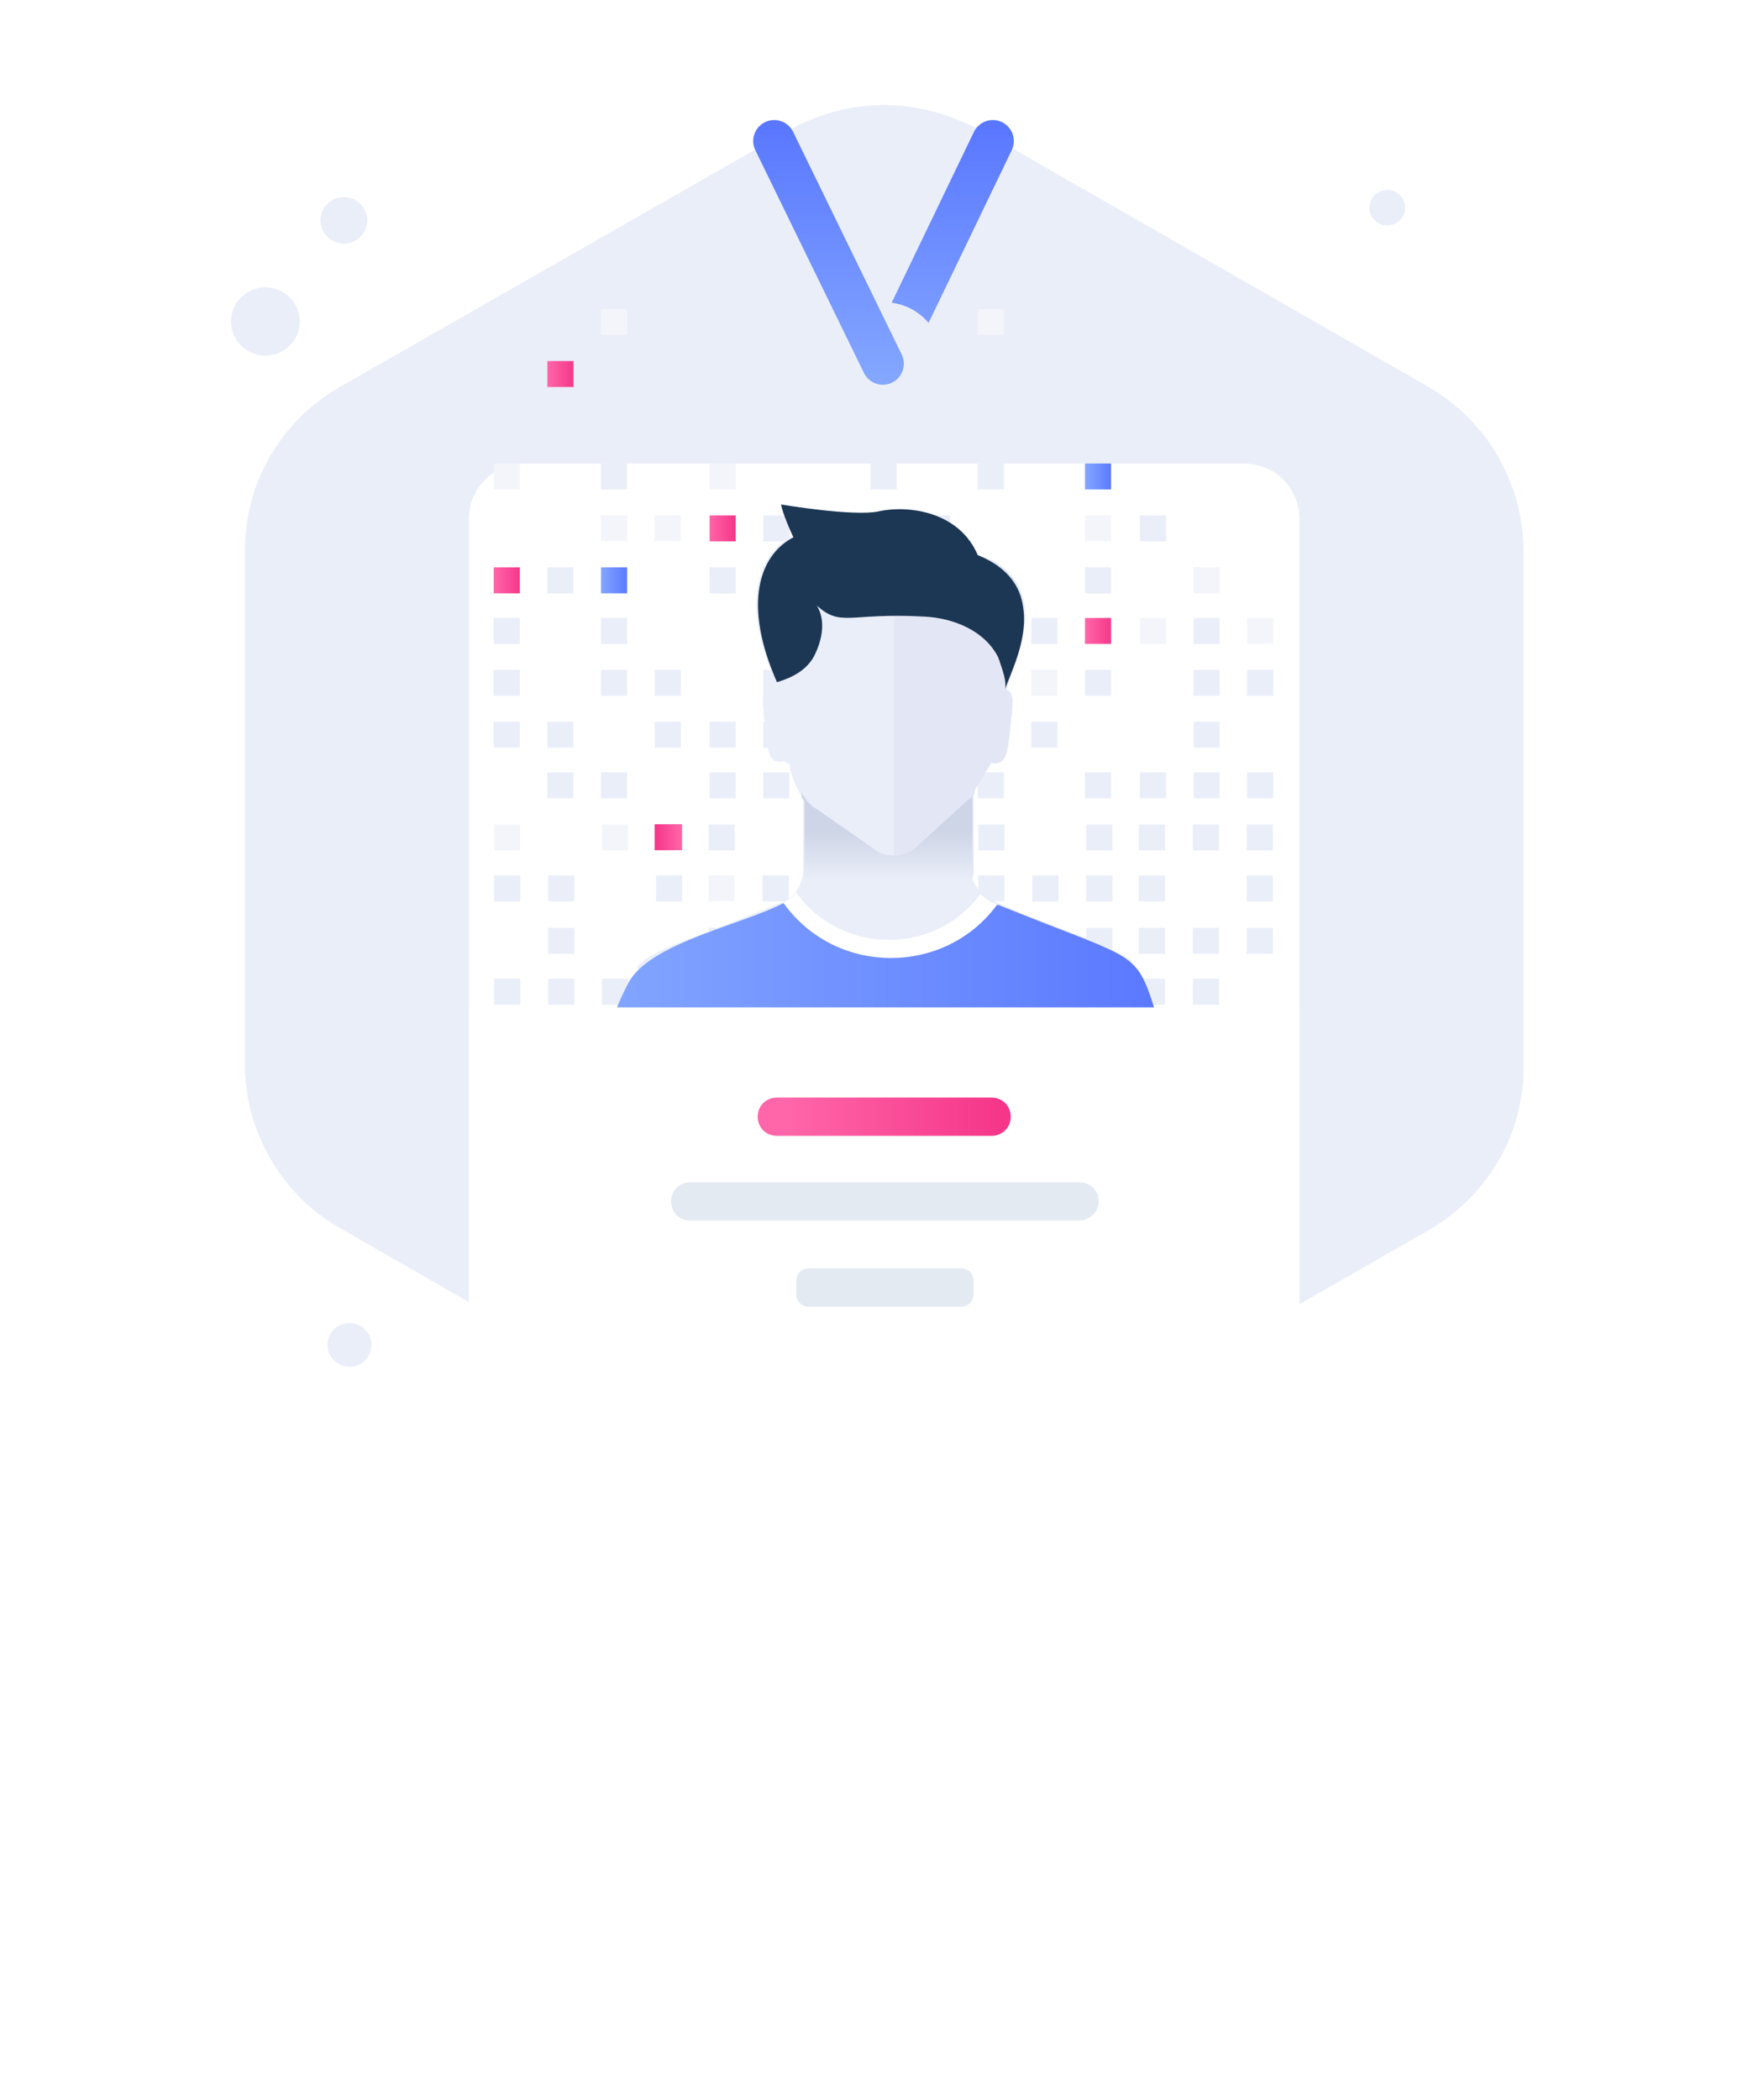 <svg width="84" height="100" viewBox="0 0 84 100" fill="none" xmlns="http://www.w3.org/2000/svg">
<path d="M13.143 16.853C14.003 16.576 14.473 15.658 14.194 14.804C13.915 13.95 12.991 13.482 12.131 13.76C11.271 14.037 10.801 14.955 11.081 15.809C11.36 16.664 12.284 17.131 13.143 16.853Z" fill="#EAEEF9"/>
<path d="M16.716 11.545C17.301 11.356 17.621 10.732 17.43 10.151C17.24 9.57 16.613 9.252 16.028 9.441C15.443 9.63 15.124 10.254 15.314 10.835C15.503 11.416 16.131 11.734 16.716 11.545Z" fill="#EAEEF9"/>
<path d="M66.635 10.515C66.983 10.2 67.007 9.665 66.689 9.32C66.372 8.975 65.834 8.951 65.487 9.266C65.14 9.581 65.116 10.117 65.433 10.461C65.75 10.806 66.289 10.83 66.635 10.515Z" fill="#EAEEF9"/>
<path d="M17.347 64.808C17.774 64.42 17.804 63.761 17.413 63.337C17.023 62.912 16.361 62.883 15.934 63.271C15.507 63.658 15.477 64.317 15.867 64.742C16.257 65.166 16.92 65.195 17.347 64.808Z" fill="#EAEEF9"/>
<path d="M72.55 26.235V50.765C72.55 51.155 72.55 51.48 72.485 51.871C72.157 54.669 70.52 57.141 68.033 58.572L46.689 70.805C44.659 71.976 42.236 72.301 40.01 71.715C39.16 71.52 38.374 71.195 37.654 70.805L16.244 58.507C14.607 57.596 13.364 56.23 12.578 54.603C11.989 53.432 11.661 52.066 11.661 50.699V26.235C11.661 24.934 11.923 23.698 12.447 22.527C13.233 20.835 14.477 19.403 16.179 18.427L37.588 6.195C39.683 5.024 42.04 4.699 44.332 5.285C45.117 5.48 45.903 5.805 46.689 6.195L68.033 18.427C69.931 19.533 71.306 21.225 72.026 23.242C72.354 24.153 72.55 25.194 72.55 26.235Z" fill="#EAEEF9"/>
<path d="M42.171 17.32L47.278 6.715" stroke="url(#paint0_linear_1632:18013)" stroke-width="2" stroke-miterlimit="10" stroke-linecap="round" stroke-linejoin="round"/>
<g filter="url(#filter0_d_1632:18013)">
<path d="M61.877 13.677V63.906C61.877 65.338 60.698 66.509 59.258 66.509H24.951C23.511 66.509 22.332 65.338 22.332 63.906V13.677C22.332 12.246 23.511 11.074 24.951 11.074H59.258C60.698 11.074 61.877 12.246 61.877 13.677Z" fill="white"/>
</g>
<path d="M24.755 34.367H23.511V35.603H24.755V34.367Z" fill="#EAEEF9"/>
<path d="M24.755 31.896H23.511V33.133H24.755V31.896Z" fill="#EAEEF9"/>
<path d="M24.755 29.424H23.511V30.66H24.755V29.424Z" fill="#EAEEF9"/>
<path d="M24.755 27.016H23.511V28.252H24.755V27.016Z" fill="url(#paint1_linear_1632:18013)"/>
<path d="M24.755 22.07H23.511V23.306H24.755V22.07Z" fill="#F3F5FA"/>
<path d="M27.308 36.775H26.064V38.011H27.308V36.775Z" fill="#EAEEF9"/>
<path d="M27.308 34.367H26.064V35.603H27.308V34.367Z" fill="#EAEEF9"/>
<path d="M27.308 27.016H26.064V28.252H27.308V27.016Z" fill="#EAEEF9"/>
<path d="M27.308 17.191H26.064V18.428H27.308V17.191Z" fill="url(#paint2_linear_1632:18013)"/>
<path d="M29.862 36.775H28.618V38.011H29.862V36.775Z" fill="#EAEEF9"/>
<path d="M29.862 31.896H28.618V33.133H29.862V31.896Z" fill="#EAEEF9"/>
<path d="M29.862 29.424H28.618V30.66H29.862V29.424Z" fill="#EAEEF9"/>
<path d="M29.862 27.016H28.618V28.252H29.862V27.016Z" fill="url(#paint3_linear_1632:18013)"/>
<path d="M29.862 24.543H28.618V25.779H29.862V24.543Z" fill="#F3F5FA"/>
<path d="M29.862 22.07H28.618V23.306H29.862V22.07Z" fill="#EAEEF9"/>
<path d="M29.862 17.191H28.618V18.428H29.862V17.191Z" fill="#EAEEF9"/>
<path d="M29.862 14.719H28.618V15.955H29.862V14.719Z" fill="#F3F5FA"/>
<path d="M32.416 34.367H31.172V35.603H32.416V34.367Z" fill="#EAEEF9"/>
<path d="M32.416 31.896H31.172V33.133H32.416V31.896Z" fill="#EAEEF9"/>
<path d="M32.416 24.543H31.172V25.779H32.416V24.543Z" fill="#F3F5FA"/>
<path d="M32.416 19.664H31.172V20.9H32.416V19.664Z" fill="#EAEEF9"/>
<path d="M35.034 36.775H33.79V38.011H35.034V36.775Z" fill="#EAEEF9"/>
<path d="M35.034 34.367H33.79V35.603H35.034V34.367Z" fill="#EAEEF9"/>
<path d="M35.034 27.016H33.79V28.252H35.034V27.016Z" fill="#EAEEF9"/>
<path d="M35.034 24.543H33.79V25.779H35.034V24.543Z" fill="url(#paint4_linear_1632:18013)"/>
<path d="M35.034 22.07H33.79V23.306H35.034V22.07Z" fill="#F3F5FA"/>
<path d="M37.588 36.775H36.344V38.011H37.588V36.775Z" fill="#EAEEF9"/>
<path d="M37.588 34.367H36.344V35.603H37.588V34.367Z" fill="#EAEEF9"/>
<path d="M37.588 31.896H36.344V33.133H37.588V31.896Z" fill="#EAEEF9"/>
<path d="M37.588 29.424H36.344V30.66H37.588V29.424Z" fill="#EAEEF9"/>
<path d="M37.588 27.016H36.344V28.252H37.588V27.016Z" fill="#EAEEF9"/>
<path d="M37.588 24.543H36.344V25.779H37.588V24.543Z" fill="#EAEEF9"/>
<path d="M37.588 17.191H36.344V18.428H37.588V17.191Z" fill="#EAEEF9"/>
<path d="M40.141 36.775H38.898V38.011H40.141V36.775Z" fill="#EAEEF9"/>
<path d="M40.141 34.367H38.898V35.603H40.141V34.367Z" fill="#EAEEF9"/>
<path d="M40.141 31.896H38.898V33.133H40.141V31.896Z" fill="#EAEEF9"/>
<path d="M40.141 27.016H38.898V28.252H40.141V27.016Z" fill="#EAEEF9"/>
<path d="M40.141 24.543H38.898V25.779H40.141V24.543Z" fill="#F3F5FA"/>
<path d="M42.694 36.775H41.45V38.011H42.694V36.775Z" fill="url(#paint5_linear_1632:18013)"/>
<path d="M42.694 34.367H41.45V35.603H42.694V34.367Z" fill="#EAEEF9"/>
<path d="M42.694 31.896H41.45V33.133H42.694V31.896Z" fill="#EAEEF9"/>
<path d="M42.694 29.424H41.45V30.66H42.694V29.424Z" fill="#F3F5FA"/>
<path d="M42.694 27.016H41.45V28.252H42.694V27.016Z" fill="#EAEEF9"/>
<path d="M42.694 22.07H41.45V23.306H42.694V22.07Z" fill="#EAEEF9"/>
<path d="M45.248 36.775H44.004V38.011H45.248V36.775Z" fill="#EAEEF9"/>
<path d="M45.248 34.367H44.004V35.603H45.248V34.367Z" fill="#EAEEF9"/>
<path d="M45.248 31.896H44.004V33.133H45.248V31.896Z" fill="url(#paint6_linear_1632:18013)"/>
<path d="M45.248 29.424H44.004V30.66H45.248V29.424Z" fill="#EAEEF9"/>
<path d="M45.248 27.016H44.004V28.252H45.248V27.016Z" fill="#EAEEF9"/>
<path d="M45.248 24.543H44.004V25.779H45.248V24.543Z" fill="#EAEEF9"/>
<path d="M47.802 36.775H46.558V38.011H47.802V36.775Z" fill="#EAEEF9"/>
<path d="M47.802 34.367H46.558V35.603H47.802V34.367Z" fill="#EAEEF9"/>
<path d="M47.802 31.896H46.558V33.133H47.802V31.896Z" fill="#EAEEF9"/>
<path d="M47.802 27.016H46.558V28.252H47.802V27.016Z" fill="#F3F5FA"/>
<path d="M47.802 22.07H46.558V23.306H47.802V22.07Z" fill="#EAEEF9"/>
<path d="M47.802 14.719H46.558V15.955H47.802V14.719Z" fill="#F3F5FA"/>
<path d="M50.354 34.367H49.11V35.603H50.354V34.367Z" fill="#EAEEF9"/>
<path d="M50.354 31.896H49.11V33.133H50.354V31.896Z" fill="#F3F5FA"/>
<path d="M50.354 29.424H49.11V30.66H50.354V29.424Z" fill="#EAEEF9"/>
<path d="M50.354 19.664H49.11V20.9H50.354V19.664Z" fill="#EAEEF9"/>
<path d="M52.908 36.775H51.664V38.011H52.908V36.775Z" fill="#EAEEF9"/>
<path d="M52.908 31.896H51.664V33.133H52.908V31.896Z" fill="#EAEEF9"/>
<path d="M52.908 29.424H51.664V30.66H52.908V29.424Z" fill="url(#paint7_linear_1632:18013)"/>
<path d="M52.908 27.016H51.664V28.252H52.908V27.016Z" fill="#EAEEF9"/>
<path d="M52.908 24.543H51.664V25.779H52.908V24.543Z" fill="#F3F5FA"/>
<path d="M52.908 22.07H51.664V23.306H52.908V22.07Z" fill="url(#paint8_linear_1632:18013)"/>
<path d="M55.527 36.775H54.283V38.011H55.527V36.775Z" fill="#EAEEF9"/>
<path d="M55.527 29.424H54.283V30.66H55.527V29.424Z" fill="#F3F5FA"/>
<path d="M55.527 24.543H54.283V25.779H55.527V24.543Z" fill="#EAEEF9"/>
<path d="M58.081 36.775H56.837V38.011H58.081V36.775Z" fill="#EAEEF9"/>
<path d="M58.081 34.367H56.837V35.603H58.081V34.367Z" fill="#EAEEF9"/>
<path d="M58.081 31.896H56.837V33.133H58.081V31.896Z" fill="#EAEEF9"/>
<path d="M58.081 29.424H56.837V30.66H58.081V29.424Z" fill="#EAEEF9"/>
<path d="M58.081 27.016H56.837V28.252H58.081V27.016Z" fill="#F3F5FA"/>
<path d="M58.081 19.664H56.837V20.9H58.081V19.664Z" fill="#EAEEF9"/>
<path d="M60.634 36.775H59.39V38.011H60.634V36.775Z" fill="#EAEEF9"/>
<path d="M60.634 31.896H59.39V33.133H60.634V31.896Z" fill="#EAEEF9"/>
<path d="M60.634 29.424H59.39V30.66H60.634V29.424Z" fill="#F3F5FA"/>
<path d="M59.369 45.414H60.613V44.178H59.369V45.414Z" fill="#EAEEF9"/>
<path d="M59.369 42.922H60.613V41.685H59.369V42.922Z" fill="#EAEEF9"/>
<path d="M59.369 40.496H60.613V39.26H59.369V40.496Z" fill="#EAEEF9"/>
<path d="M56.8 47.842H58.044V46.605H56.8V47.842Z" fill="#EAEEF9"/>
<path d="M56.8 45.414H58.044V44.178H56.8V45.414Z" fill="#EAEEF9"/>
<path d="M56.8 40.496H58.044V39.26H56.8V40.496Z" fill="#EAEEF9"/>
<path d="M54.23 47.842H55.474V46.605H54.23V47.842Z" fill="#EAEEF9"/>
<path d="M54.23 45.414H55.474V44.178H54.23V45.414Z" fill="#EAEEF9"/>
<path d="M54.23 42.922H55.474V41.685H54.23V42.922Z" fill="#EAEEF9"/>
<path d="M54.23 40.496H55.474V39.26H54.23V40.496Z" fill="#EAEEF9"/>
<path d="M51.727 47.842H52.971V46.605H51.727V47.842Z" fill="#EAEEF9"/>
<path d="M51.727 45.414H52.971V44.178H51.727V45.414Z" fill="#EAEEF9"/>
<path d="M51.727 42.922H52.971V41.685H51.727V42.922Z" fill="#EAEEF9"/>
<path d="M51.727 40.496H52.971V39.26H51.727V40.496Z" fill="#EAEEF9"/>
<path d="M49.157 47.842H50.401V46.605H49.157V47.842Z" fill="#EAEEF9"/>
<path d="M49.157 45.414H50.401V44.178H49.157V45.414Z" fill="#EAEEF9"/>
<path d="M49.157 42.922H50.401V41.685H49.157V42.922Z" fill="#EAEEF9"/>
<path d="M46.588 47.842H47.832V46.605H46.588V47.842Z" fill="#EAEEF9"/>
<path d="M46.588 45.414H47.832V44.178H46.588V45.414Z" fill="#EAEEF9"/>
<path d="M46.588 42.922H47.832V41.685H46.588V42.922Z" fill="#EAEEF9"/>
<path d="M46.588 40.496H47.832V39.26H46.588V40.496Z" fill="#EAEEF9"/>
<path d="M44.02 47.842H45.264V46.605H44.02V47.842Z" fill="#EAEEF9"/>
<path d="M44.02 45.414H45.264V44.178H44.02V45.414Z" fill="#EAEEF9"/>
<path d="M44.02 42.922H45.264V41.685H44.02V42.922Z" fill="#EAEEF9"/>
<path d="M41.45 47.836H42.694V46.6H41.45V47.836Z" fill="url(#paint9_linear_1632:18013)"/>
<path d="M41.45 45.414H42.694V44.178H41.45V45.414Z" fill="#EAEEF9"/>
<path d="M41.45 42.922H42.694V41.685H41.45V42.922Z" fill="#EAEEF9"/>
<path d="M41.45 40.496H42.694V39.26H41.45V40.496Z" fill="#F3F5FA"/>
<path d="M38.881 47.842H40.125V46.605H38.881V47.842Z" fill="#EAEEF9"/>
<path d="M38.881 45.414H40.125V44.178H38.881V45.414Z" fill="#EAEEF9"/>
<path d="M38.898 42.957H40.141V41.721H38.898V42.957Z" fill="url(#paint10_linear_1632:18013)"/>
<path d="M38.881 40.496H40.125V39.26H38.881V40.496Z" fill="#EAEEF9"/>
<path d="M36.312 47.842H37.556V46.605H36.312V47.842Z" fill="#EAEEF9"/>
<path d="M36.312 45.414H37.556V44.178H36.312V45.414Z" fill="#EAEEF9"/>
<path d="M36.312 42.922H37.556V41.685H36.312V42.922Z" fill="#EAEEF9"/>
<path d="M33.743 45.414H34.987V44.178H33.743V45.414Z" fill="#EAEEF9"/>
<path d="M33.743 42.922H34.987V41.685H33.743V42.922Z" fill="#F3F5FA"/>
<path d="M33.743 40.496H34.987V39.26H33.743V40.496Z" fill="#EAEEF9"/>
<path d="M31.239 47.842H32.483V46.605H31.239V47.842Z" fill="#EAEEF9"/>
<path d="M31.239 42.922H32.483V41.685H31.239V42.922Z" fill="#EAEEF9"/>
<path d="M31.172 40.484H32.481V39.248H31.172V40.484Z" fill="url(#paint11_linear_1632:18013)"/>
<path d="M28.67 47.842H29.914V46.605H28.67V47.842Z" fill="#EAEEF9"/>
<path d="M28.67 40.496H29.914V39.26H28.67V40.496Z" fill="#F3F5FA"/>
<path d="M26.102 47.842H27.346V46.605H26.102V47.842Z" fill="#EAEEF9"/>
<path d="M26.102 45.414H27.346V44.178H26.102V45.414Z" fill="#EAEEF9"/>
<path d="M26.102 42.922H27.346V41.685H26.102V42.922Z" fill="#EAEEF9"/>
<path d="M23.532 47.842H24.776V46.605H23.532V47.842Z" fill="#EAEEF9"/>
<path d="M23.532 42.922H24.776V41.685H23.532V42.922Z" fill="#EAEEF9"/>
<path d="M23.532 40.496H24.776V39.26H23.532V40.496Z" fill="#F3F5FA"/>
<path d="M42.105 19.858C43.624 19.858 44.855 18.635 44.855 17.126C44.855 15.616 43.624 14.393 42.105 14.393C40.587 14.393 39.355 15.616 39.355 17.126C39.355 18.635 40.587 19.858 42.105 19.858Z" fill="#EAEEF9"/>
<path d="M42.039 17.32L36.867 6.715" stroke="url(#paint12_linear_1632:18013)" stroke-width="2" stroke-miterlimit="10" stroke-linecap="round" stroke-linejoin="round"/>
<path d="M53.89 45.755C53.629 46.016 53.432 46.276 53.17 46.471C50.224 49.204 46.296 50.83 41.909 50.83C38.439 50.83 35.166 49.789 32.481 47.902C31.695 47.382 30.975 46.731 30.32 46.08C30.648 45.625 31.302 45.3 32.612 44.779L33.136 44.584C34.118 44.194 35.493 43.673 37.26 42.958C37.522 42.827 37.784 42.697 37.915 42.437C37.981 42.307 38.112 42.176 38.112 42.046C38.242 41.851 38.242 41.591 38.242 41.331V38.013C38.177 37.947 38.177 37.882 38.112 37.817C37.85 37.362 37.654 36.906 37.588 36.386L37.326 36.256C36.475 36.451 36.54 35.54 36.344 33.783C36.278 33.067 36.344 32.937 36.671 32.807L36.933 32.417C36.278 30.985 36.016 29.814 36.016 28.773C36.016 27.147 36.737 26.041 37.719 25.52C37.26 24.479 37.195 24.023 37.195 24.023C37.195 24.023 40.665 24.609 41.844 24.349C43.35 24.023 45.706 24.414 46.558 26.431C46.754 26.496 46.885 26.561 47.081 26.626C48.194 27.212 48.587 27.993 48.718 28.838C48.914 30.4 48.064 32.091 47.867 32.807C47.867 32.807 47.867 32.872 47.932 32.872C48.194 33.002 48.26 33.198 48.129 33.848C47.932 35.54 47.998 36.516 47.147 36.321L46.361 37.622C46.361 37.752 46.296 37.817 46.296 37.947C46.296 38.208 46.296 38.663 46.296 41.396C46.296 41.461 46.296 41.591 46.296 41.656C46.296 41.916 46.426 42.112 46.558 42.307C46.623 42.372 46.688 42.437 46.754 42.502C46.95 42.697 47.147 42.827 47.409 42.958C49.373 43.803 50.813 44.324 51.861 44.714C52.843 45.17 53.498 45.495 53.89 45.755Z" fill="#EAEEF9"/>
<path d="M48.194 33.847C47.997 35.539 48.063 36.515 47.212 36.319L46.426 37.621C46.426 37.751 46.361 37.816 46.361 37.946C46.361 38.206 46.361 38.661 46.361 41.395C46.361 41.459 46.361 41.589 46.361 41.655H42.563V26.625H47.146C48.259 27.21 48.652 27.991 48.783 28.837C48.979 30.399 48.128 32.09 47.932 32.806C47.932 32.806 47.932 32.871 47.997 32.871C48.194 33.001 48.259 33.197 48.194 33.847Z" fill="#E3E7F5"/>
<path d="M55.462 50.635C52.516 53.368 46.296 50.895 41.91 50.895C38.44 50.895 31.172 53.628 28.488 51.806C27.964 51.416 28.619 49.919 28.815 49.464C29.143 48.553 29.47 47.642 29.928 46.796C30.91 44.91 35.428 43.998 37.261 43.022C37.589 42.828 37.785 42.697 37.916 42.502C40.077 45.495 44.529 45.495 46.689 42.567C46.885 42.762 47.082 42.892 47.344 43.022C47.409 43.022 47.474 43.088 47.54 43.088C53.629 45.56 54.022 45.234 54.808 47.512C54.938 47.902 55.724 50.374 55.462 50.635Z" fill="white"/>
<path d="M55.462 50.634C52.516 53.367 46.296 50.895 41.91 50.895C38.44 50.895 31.172 53.627 28.488 51.805C27.964 51.415 28.619 49.919 28.815 49.463C29.143 48.552 29.47 47.641 29.928 46.795C30.91 44.909 35.428 43.997 37.261 43.022C37.261 43.022 37.261 43.022 37.327 43.022C39.815 46.47 44.986 46.47 47.474 43.087H47.54C53.629 45.559 54.022 45.234 54.808 47.511C54.938 47.901 55.724 50.374 55.462 50.634Z" fill="url(#paint13_linear_1632:18013)"/>
<path d="M47.867 32.807C47.932 32.417 47.736 31.896 47.605 31.506C47.605 31.441 47.54 31.376 47.54 31.311C46.885 30.009 45.379 29.424 44.004 29.359C40.403 29.163 40.076 29.879 38.897 28.838C39.224 29.359 39.29 30.205 38.766 31.246C38.374 31.961 37.653 32.287 36.998 32.482C35.362 28.773 36.148 26.431 37.784 25.585C37.26 24.479 37.195 24.023 37.195 24.023C37.195 24.023 40.665 24.609 41.844 24.349C43.349 24.023 45.706 24.414 46.558 26.431C47.998 27.017 48.587 27.927 48.718 28.903C48.98 30.465 48.063 32.157 47.867 32.807Z" fill="#1C3754"/>
<path d="M38.309 41.46V38.142C38.243 38.078 38.178 38.012 38.178 37.947V37.752C38.374 38.078 38.571 38.338 38.898 38.532L41.517 40.354C42.106 40.875 43.022 40.875 43.612 40.354L46.035 38.142C46.1 38.078 46.231 38.012 46.297 37.882C46.297 38.142 46.297 38.598 46.297 41.33C46.297 41.526 46.296 41.656 46.362 41.786H38.243C38.309 41.786 38.309 41.59 38.309 41.46Z" fill="url(#paint14_linear_1632:18013)"/>
<path d="M61.877 47.967V63.907C61.877 65.339 60.698 66.51 59.258 66.51H24.951C23.511 66.51 22.332 65.339 22.332 63.907V47.967H61.877Z" fill="white"/>
<path d="M47.212 54.084H36.998C36.474 54.084 36.082 53.693 36.082 53.172C36.082 52.652 36.474 52.262 36.998 52.262H47.212C47.736 52.262 48.129 52.652 48.129 53.172C48.129 53.693 47.736 54.084 47.212 54.084Z" fill="url(#paint15_linear_1632:18013)"/>
<path d="M51.402 58.117H32.874C32.35 58.117 31.957 57.727 31.957 57.206C31.957 56.685 32.35 56.295 32.874 56.295H51.402C51.926 56.295 52.319 56.685 52.319 57.206C52.319 57.727 51.861 58.117 51.402 58.117Z" fill="#E3EAF2"/>
<path d="M45.772 62.216H38.504C38.177 62.216 37.915 61.956 37.915 61.631V60.98C37.915 60.655 38.177 60.395 38.504 60.395H45.772C46.099 60.395 46.361 60.655 46.361 60.98V61.631C46.361 61.956 46.099 62.216 45.772 62.216Z" fill="#E3EAF2"/>
<defs>
<filter id="filter0_d_1632:18013" x="0.332" y="0.074" width="83.545" height="99.436" filterUnits="userSpaceOnUse" color-interpolation-filters="sRGB">
<feFlood flood-opacity="0" result="BackgroundImageFix"/>
<feColorMatrix in="SourceAlpha" type="matrix" values="0 0 0 0 0 0 0 0 0 0 0 0 0 0 0 0 0 0 127 0" result="hardAlpha"/>
<feOffset dy="11"/>
<feGaussianBlur stdDeviation="11"/>
<feColorMatrix type="matrix" values="0 0 0 0 0.398 0 0 0 0 0.477 0 0 0 0 0.575 0 0 0 0.18 0"/>
<feBlend mode="normal" in2="BackgroundImageFix" result="effect1_dropShadow_1632:18013"/>
<feBlend mode="normal" in="SourceGraphic" in2="effect1_dropShadow_1632:18013" result="shape"/>
</filter>
<linearGradient id="paint0_linear_1632:18013" x1="44.716" y1="17.988" x2="44.716" y2="6.057" gradientUnits="userSpaceOnUse">
<stop offset="0.003" stop-color="#83A6FF"/>
<stop offset="1" stop-color="#5A78FF"/>
</linearGradient>
<linearGradient id="paint1_linear_1632:18013" x1="23.517" y1="27.621" x2="24.774" y2="27.621" gradientUnits="userSpaceOnUse">
<stop stop-color="#FF66A9"/>
<stop offset="1" stop-color="#F53689"/>
</linearGradient>
<linearGradient id="paint2_linear_1632:18013" x1="26.079" y1="17.825" x2="27.336" y2="17.825" gradientUnits="userSpaceOnUse">
<stop stop-color="#FF66A9"/>
<stop offset="1" stop-color="#F53689"/>
</linearGradient>
<linearGradient id="paint3_linear_1632:18013" x1="28.64" y1="27.621" x2="29.897" y2="27.621" gradientUnits="userSpaceOnUse">
<stop stop-color="#83A6FF"/>
<stop offset="1" stop-color="#5A78FF"/>
</linearGradient>
<linearGradient id="paint4_linear_1632:18013" x1="33.763" y1="25.171" x2="35.02" y2="25.171" gradientUnits="userSpaceOnUse">
<stop stop-color="#FF66A9"/>
<stop offset="1" stop-color="#F53689"/>
</linearGradient>
<linearGradient id="paint5_linear_1632:18013" x1="41.447" y1="37.418" x2="42.703" y2="37.418" gradientUnits="userSpaceOnUse">
<stop stop-color="#83A6FF"/>
<stop offset="1" stop-color="#5A78FF"/>
</linearGradient>
<linearGradient id="paint6_linear_1632:18013" x1="44.008" y1="32.52" x2="45.264" y2="32.52" gradientUnits="userSpaceOnUse">
<stop stop-color="#FF66A9"/>
<stop offset="1" stop-color="#F53689"/>
</linearGradient>
<linearGradient id="paint7_linear_1632:18013" x1="51.692" y1="30.07" x2="52.948" y2="30.07" gradientUnits="userSpaceOnUse">
<stop stop-color="#FF66A9"/>
<stop offset="1" stop-color="#F53689"/>
</linearGradient>
<linearGradient id="paint8_linear_1632:18013" x1="51.692" y1="22.722" x2="52.948" y2="22.722" gradientUnits="userSpaceOnUse">
<stop stop-color="#83A6FF"/>
<stop offset="1" stop-color="#5A78FF"/>
</linearGradient>
<linearGradient id="paint9_linear_1632:18013" x1="42.7" y1="47.22" x2="41.444" y2="47.22" gradientUnits="userSpaceOnUse">
<stop stop-color="#83A6FF"/>
<stop offset="1" stop-color="#5A78FF"/>
</linearGradient>
<linearGradient id="paint10_linear_1632:18013" x1="40.14" y1="42.322" x2="38.883" y2="42.322" gradientUnits="userSpaceOnUse">
<stop stop-color="#FF66A9"/>
<stop offset="1" stop-color="#F53689"/>
</linearGradient>
<linearGradient id="paint11_linear_1632:18013" x1="32.456" y1="39.872" x2="31.199" y2="39.872" gradientUnits="userSpaceOnUse">
<stop stop-color="#FF66A9"/>
<stop offset="1" stop-color="#F53689"/>
</linearGradient>
<linearGradient id="paint12_linear_1632:18013" x1="39.453" y1="17.988" x2="39.453" y2="6.057" gradientUnits="userSpaceOnUse">
<stop offset="0.003" stop-color="#83A6FF"/>
<stop offset="1" stop-color="#5A78FF"/>
</linearGradient>
<linearGradient id="paint13_linear_1632:18013" x1="28.314" y1="47.716" x2="55.508" y2="47.716" gradientUnits="userSpaceOnUse">
<stop stop-color="#83A6FF"/>
<stop offset="1" stop-color="#5A78FF"/>
</linearGradient>
<linearGradient id="paint14_linear_1632:18013" x1="42.282" y1="41.937" x2="42.282" y2="39.618" gradientUnits="userSpaceOnUse">
<stop stop-color="#EAEEF9"/>
<stop offset="0.991" stop-color="#CED5E6"/>
</linearGradient>
<linearGradient id="paint15_linear_1632:18013" x1="37.454" y1="53.175" x2="47.631" y2="53.175" gradientUnits="userSpaceOnUse">
<stop stop-color="#FF66A9"/>
<stop offset="1" stop-color="#F53689"/>
</linearGradient>
</defs>
</svg>
